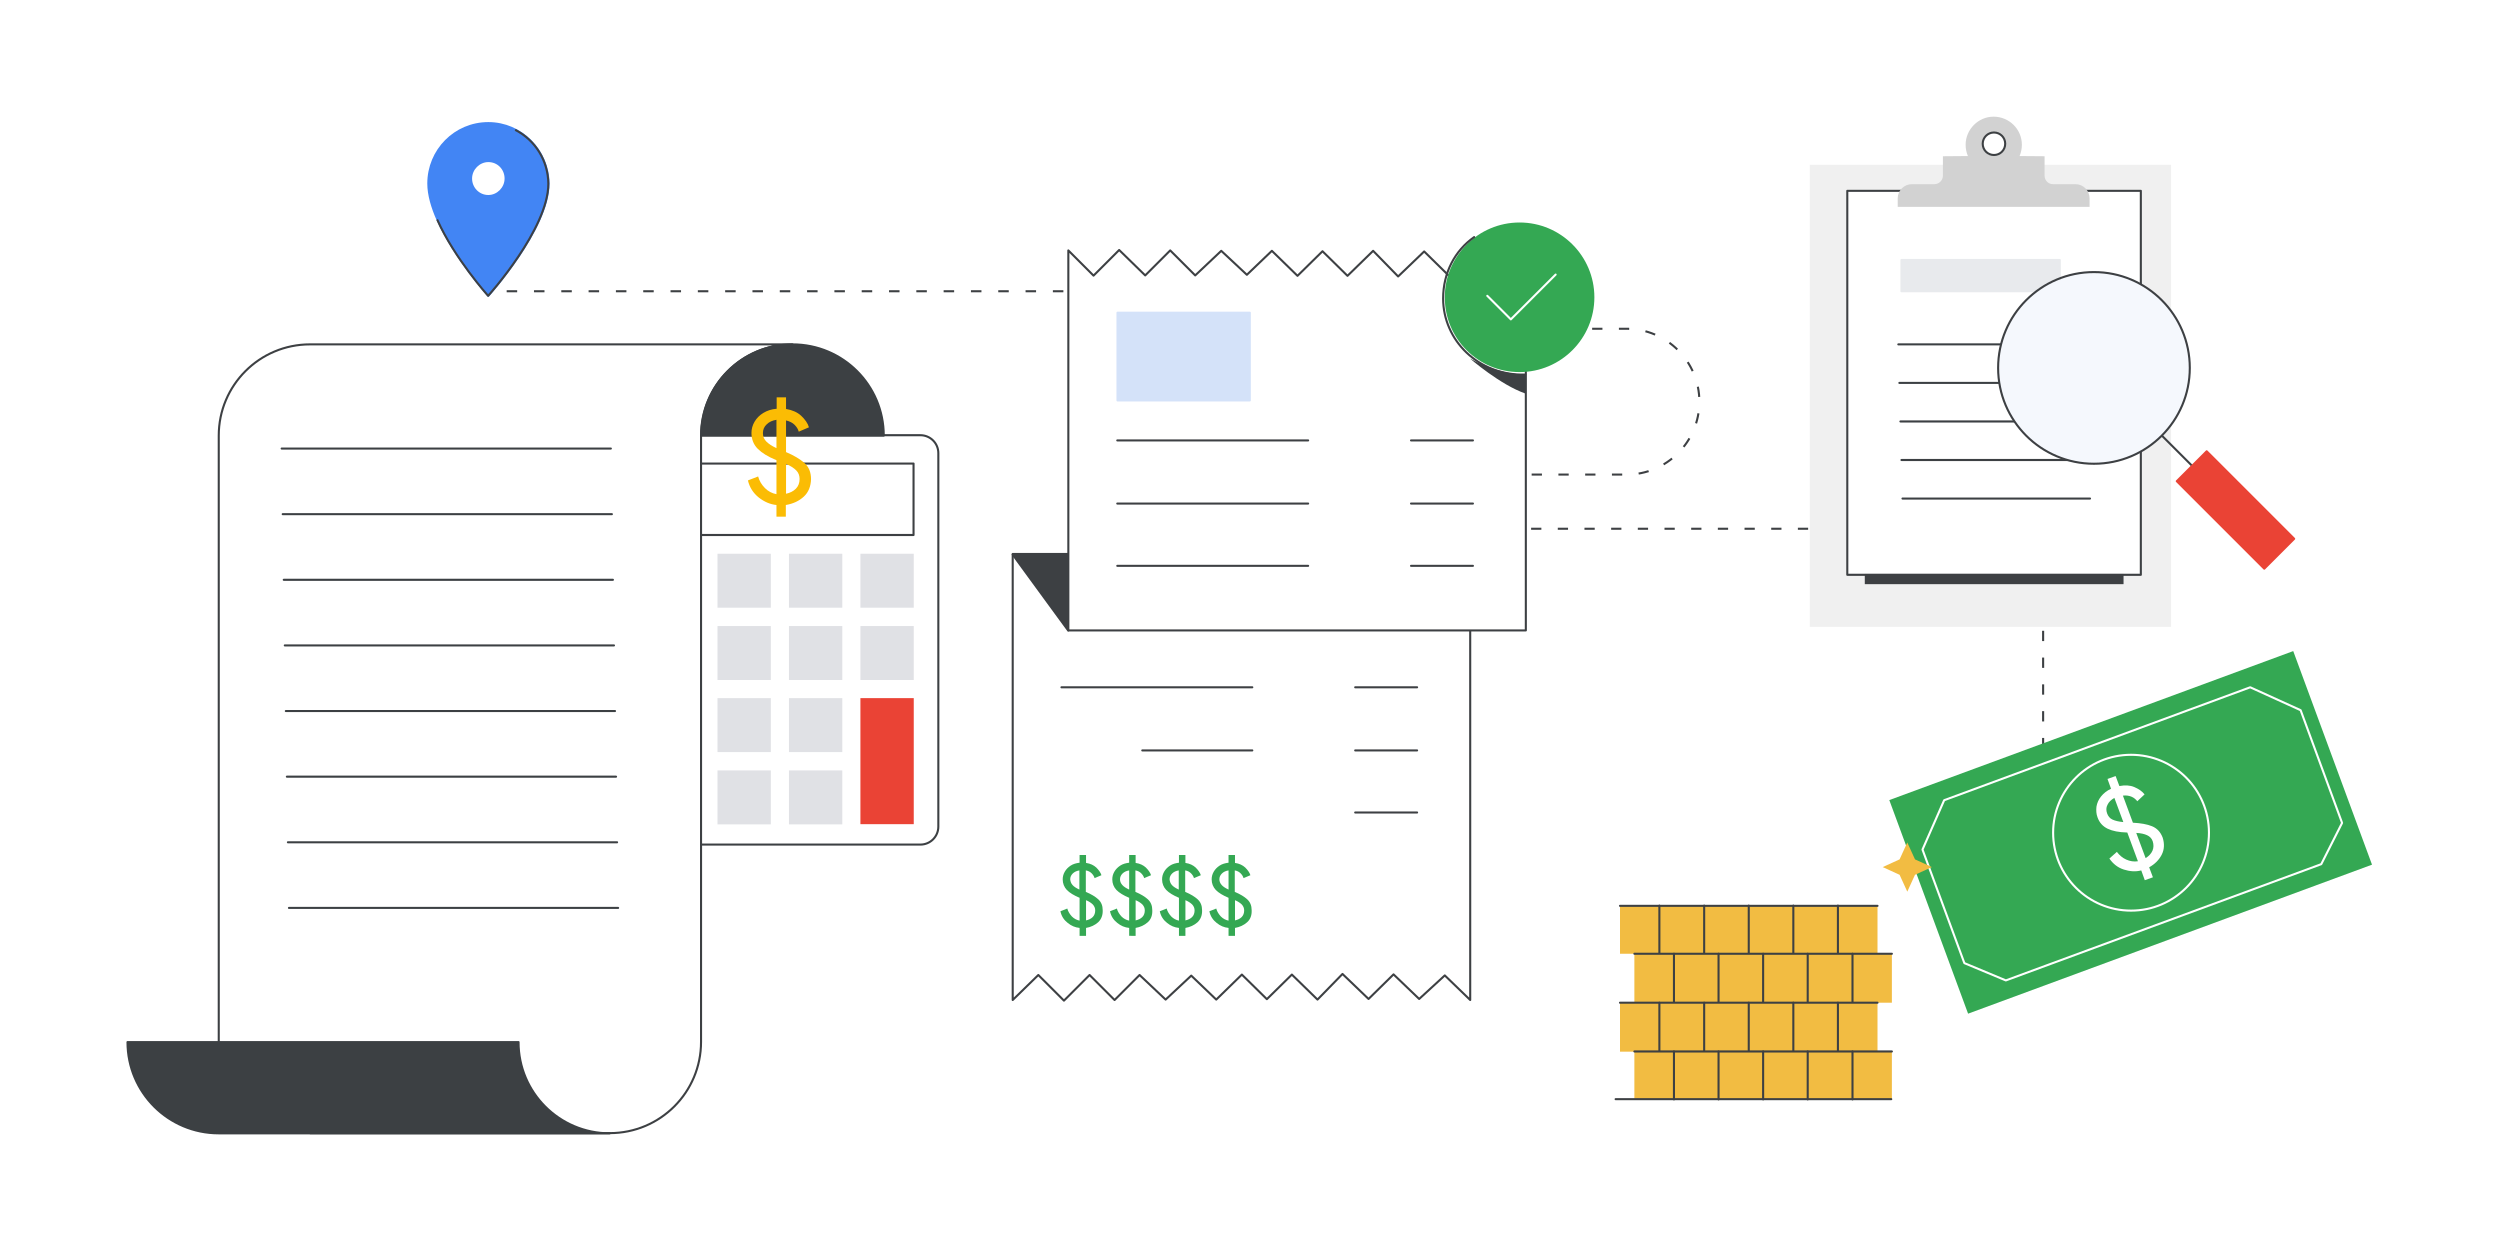 <?xml version="1.0" encoding="utf-8"?>
<!-- Generator: Adobe Illustrator 24.0.0, SVG Export Plug-In . SVG Version: 6.00 Build 0)  -->
<svg version="1.1" id="Layer_1" xmlns="http://www.w3.org/2000/svg" xmlns:xlink="http://www.w3.org/1999/xlink" x="0px" y="0px"
	 viewBox="0 0 1200 600" style="enable-background:new 0 0 1200 600;" xml:space="preserve">
<style type="text/css">
	.st0{fill:#FFFFFF;}
	.st1{fill:none;stroke:#3D4043;stroke-linecap:round;stroke-linejoin:round;}
	.st2{fill:#FFFFFF;stroke:#3D4043;stroke-linecap:round;stroke-linejoin:round;}
	.st3{fill:#E7E9EC;stroke:#E7E9EC;stroke-linecap:round;stroke-linejoin:round;}
	.st4{fill:#3D4043;stroke:#3D4043;stroke-linecap:round;stroke-linejoin:round;}
	.st5{fill:#F2BC42;stroke:#F2BC42;stroke-miterlimit:10;}
	.st6{fill:#EE8668;stroke:#3D4043;stroke-linecap:round;stroke-linejoin:round;stroke-miterlimit:10;}
	.st7{fill:#FBBC04;}
	.st8{fill:#EE8668;}
	.st9{fill:none;stroke:#3D4043;stroke-linecap:round;stroke-linejoin:round;stroke-miterlimit:10;}
	.st10{fill:#D4E2F9;stroke:#D4E2F9;stroke-linecap:round;stroke-linejoin:round;stroke-miterlimit:10;}
	.st11{fill:#D4E2F9;}
	.st12{fill:#7F3C1B;stroke:#3D4043;stroke-linecap:round;stroke-linejoin:round;stroke-miterlimit:10;}
	.st13{opacity:8.000000e-02;fill:#DEDEE4;}
	.st14{opacity:9.000000e-02;fill:#BABAC5;}
	.st15{opacity:0.22;fill:#DEDEE4;}
	.st16{opacity:8.000000e-02;fill:#303033;}
	.st17{opacity:0.17;fill:#BABAC5;}
	.st18{opacity:0.24;fill:#8C8C97;}
	.st19{opacity:9.000000e-02;fill:#303033;}
	.st20{opacity:0.13;fill:#BABAC5;}
	.st21{opacity:0.2;fill:#525258;}
	.st22{opacity:0.15;fill:#DEDEE4;}
	.st23{opacity:0.1;fill:#DEDEE4;}
	.st24{opacity:0.2;fill:#BABAC5;}
	.st25{opacity:8.000000e-02;fill:#8C8C97;}
	.st26{opacity:0.14;fill:#525258;}
	.st27{opacity:0.24;fill:#525258;}
	.st28{opacity:0.12;fill:#525258;}
	.st29{opacity:0.8;fill:#525258;}
	.st30{opacity:0.83;fill:#DEDEE4;}
	.st31{opacity:0.9;fill:#DEDEE4;}
	.st32{opacity:0.72;fill:#525258;}
	.st33{opacity:0.69;fill:#DEDEE4;}
	.st34{fill:#525258;}
	.st35{opacity:0.7;fill:#525258;}
	.st36{opacity:0.55;fill:#BABAC5;}
	.st37{opacity:0.51;fill:#BABAC5;}
	.st38{opacity:0.83;fill:#BABAC5;}
	.st39{opacity:0.89;fill:#BABAC5;}
	.st40{opacity:0.3;fill:#525258;}
	.st41{fill:#8C8C97;}
	.st42{opacity:5.000000e-02;fill:#DEDEE4;}
	.st43{opacity:0.21;fill:#8C8C97;}
	.st44{opacity:0.89;fill:#8C8C97;}
	.st45{fill:#303033;}
	.st46{fill:#BABAC5;}
	.st47{fill:#DEDEE4;}
	.st48{opacity:0.74;fill:#DEDEE4;}
	.st49{opacity:0.11;fill:#BABAC5;}
	.st50{opacity:0.5;fill:#BABAC5;}
	.st51{opacity:0.59;fill:#8C8C97;}
	.st52{opacity:0.1;fill:#303033;}
	.st53{opacity:0.88;fill:#DEDEE4;}
	.st54{opacity:0.61;fill:#BABAC5;}
	.st55{opacity:8.000000e-02;fill:#525258;}
	.st56{opacity:0.22;fill:#525258;}
	.st57{opacity:0.73;fill:#8C8C97;}
	.st58{opacity:0.86;fill:#BABAC5;}
	.st59{opacity:0.3;fill:#8C8C97;}
	.st60{opacity:0.71;fill:#8C8C97;}
	.st61{opacity:0.1;fill:#BABAC5;}
	.st62{opacity:0.25;fill:#BABAC5;}
	.st63{opacity:0.7;fill:#BABAC5;}
	.st64{opacity:0.15;fill:#525258;}
	.st65{opacity:0.58;fill:#8C8C97;}
	.st66{opacity:0.12;fill:#DEDEE4;}
	.st67{opacity:0.11;fill:#303033;}
	.st68{opacity:9.000000e-02;fill:#525258;}
	.st69{opacity:0.24;fill:#DEDEE4;}
	.st70{opacity:0.65;fill:#525258;}
	.st71{opacity:5.000000e-02;fill:#8C8C97;}
	.st72{opacity:0.64;fill:#525258;}
	.st73{opacity:0.22;fill:#8C8C97;}
	.st74{opacity:0.12;fill:#BABAC5;}
	.st75{opacity:0.65;fill:#BABAC5;}
	.st76{opacity:0.23;fill:#525258;}
	.st77{opacity:0.13;fill:#525258;}
	.st78{opacity:0.86;fill:#525258;}
	.st79{opacity:0.64;fill:#DEDEE4;}
	.st80{opacity:0.58;fill:#DEDEE4;}
	.st81{opacity:0.84;fill:#8C8C97;}
	.st82{opacity:0.69;fill:#8C8C97;}
	.st83{opacity:0.53;fill:#8C8C97;}
	.st84{opacity:0.68;fill:#525258;}
	.st85{opacity:0.65;fill:#8C8C97;}
	.st86{opacity:7.000000e-02;fill:#525258;}
	.st87{opacity:0.13;fill:#DEDEE4;}
	.st88{opacity:0.15;fill:#8C8C97;}
	.st89{opacity:5.000000e-02;fill:#BABAC5;}
	.st90{opacity:0.2;fill:#8C8C97;}
	.st91{opacity:7.000000e-02;fill:#BABAC5;}
	.st92{opacity:8.000000e-02;fill:#BABAC5;}
	.st93{opacity:6.000000e-02;fill:#DEDEE4;}
	.st94{opacity:0.16;fill:#BABAC5;}
	.st95{opacity:0.16;fill:#8C8C97;}
	.st96{fill:#F1B682;stroke:#3D4043;stroke-linecap:round;stroke-linejoin:round;}
	.st97{fill:#3D4043;stroke:#3D4043;stroke-linecap:round;stroke-linejoin:round;stroke-miterlimit:10;}
	.st98{fill:#F1B682;stroke:#3D4043;stroke-linecap:round;stroke-linejoin:round;stroke-miterlimit:10;}
	.st99{fill-rule:evenodd;clip-rule:evenodd;fill:#3D4043;}
	.st100{fill:#3D4043;}
	.st101{fill:#FFFFFF;stroke:#FFFFFF;stroke-linecap:round;stroke-linejoin:round;}
	.st102{fill:#4285F4;stroke:#4285F4;stroke-linecap:round;stroke-linejoin:round;stroke-miterlimit:10;}
	.st103{fill:#FFFFFF;stroke:#3D4043;stroke-linecap:round;stroke-linejoin:round;stroke-miterlimit:10;}
	.st104{fill:#D2E3FC;}
	.st105{fill:#E8EAED;}
	.st106{fill:none;stroke:#FFFFFF;stroke-linecap:round;stroke-linejoin:round;stroke-miterlimit:10;}
	.st107{fill:#FFFFFF;stroke:#BDC0C4;stroke-linecap:round;stroke-linejoin:round;stroke-miterlimit:10;}
	.st108{fill:none;stroke:#BDC0C4;stroke-linecap:round;stroke-linejoin:round;stroke-miterlimit:10;}
	.st109{fill:#E1A57D;stroke:#3D4043;stroke-linecap:round;stroke-linejoin:round;stroke-miterlimit:10;}
	.st110{fill:#E1A57D;}
	.st111{fill:none;stroke:#D4E2F9;stroke-linecap:round;stroke-linejoin:round;stroke-miterlimit:10;}
	.st112{fill:none;stroke:#3D4043;stroke-miterlimit:10;}
	.st113{fill:none;stroke:#D4E2F9;stroke-width:2;stroke-linecap:round;stroke-linejoin:round;stroke-miterlimit:10;}
	.st114{fill:#D4E2F9;stroke:#D4E2F9;stroke-width:0.92;stroke-linecap:round;stroke-linejoin:round;stroke-miterlimit:10;}
	.st115{fill:#FFFFFF;stroke:#3D4043;stroke-miterlimit:10;}
	.st116{fill:#3D4043;stroke:#3D4043;stroke-linecap:round;stroke-miterlimit:10;}
	.st117{fill:#4285F4;}
	.st118{fill:#FFFFFF;stroke:#FFFFFF;stroke-linecap:round;stroke-linejoin:round;stroke-miterlimit:10;}
	.st119{fill:#FFFFFF;stroke:#3D4043;}
	.st120{fill:#EA4335;}
	.st121{fill:#3C4043;}
	.st122{fill:none;stroke:#ABAEB2;stroke-miterlimit:10;}
	.st123{fill:none;stroke:#ABAEB2;stroke-miterlimit:10;stroke-dasharray:6.044,6.044;}
	.st124{fill:#F8E19C;stroke:#3D4043;stroke-miterlimit:10;}
	.st125{fill:#F8E19C;}
	.st126{fill:#EA4335;stroke:#3D4043;stroke-miterlimit:10;}
	.st127{fill:none;stroke:#3D4043;stroke-linecap:round;stroke-miterlimit:10;}
	.st128{fill:#80868B;}
	.st129{fill:none;stroke:#F2BC42;stroke-linecap:round;stroke-linejoin:round;stroke-miterlimit:10;}
	.st130{fill:none;stroke:#BDC0C4;stroke-linecap:round;stroke-linejoin:round;}
	.st131{fill:#D85040;stroke:#3D4043;stroke-linecap:round;stroke-linejoin:round;stroke-miterlimit:10;}
	.st132{fill:#97674E;stroke:#97674E;stroke-linecap:round;stroke-linejoin:round;}
	.st133{fill:#EABC5A;stroke:#3D4043;stroke-linecap:round;stroke-linejoin:round;stroke-miterlimit:10;}
	.st134{fill:#5785E3;stroke:#3D4043;stroke-linecap:round;stroke-linejoin:round;stroke-miterlimit:10;}
	.st135{clip-path:url(#SVGID_2_);}
	.st136{fill:#E7E9EC;}
	.st137{fill:#D79663;}
	.st138{fill:#34A853;stroke:#34A853;stroke-linecap:round;stroke-linejoin:round;stroke-miterlimit:10;}
	.st139{fill:#754438;stroke:#3D4043;stroke-miterlimit:10;}
	.st140{fill:#754438;stroke:#3D4043;stroke-linecap:round;stroke-linejoin:round;stroke-miterlimit:10;}
	.st141{fill:#3D4043;stroke:#3D4043;stroke-miterlimit:10;}
	.st142{fill:#754438;stroke:#3D4043;stroke-linejoin:round;stroke-miterlimit:10;}
	.st143{fill:#E0E1E5;}
	.st144{fill:#EA4335;stroke:#EA4335;stroke-linecap:round;stroke-linejoin:round;stroke-miterlimit:10;}
	.st145{fill:none;stroke:#3D4043;stroke-miterlimit:10;stroke-dasharray:5.042,8.067;}
	.st146{fill:none;stroke:#3D4043;stroke-miterlimit:10;stroke-dasharray:3.095,4.952;}
	.st147{fill:none;stroke:#3D4043;stroke-miterlimit:10;stroke-dasharray:4.94,7.904;}
	.st148{fill:none;stroke:#3D4043;stroke-miterlimit:10;stroke-dasharray:5,8;}
	.st149{fill:none;stroke:#3D4043;stroke-miterlimit:10;stroke-dasharray:4.925,7.88;}
	.st150{fill:none;stroke:#3D4043;stroke-miterlimit:10;stroke-dasharray:4.945,7.913;}
	.st151{fill:#F0F0F0;}
	.st152{fill:#FFFFFF;stroke:#3D4043;stroke-linejoin:round;}
	.st153{fill:#D2D2D2;}
	.st154{fill:none;stroke:#3C4043;stroke-linecap:round;stroke-linejoin:round;stroke-miterlimit:10;}
	.st155{fill:#E8EAED;stroke:#E8EAED;stroke-linecap:round;stroke-linejoin:round;stroke-miterlimit:10;}
	.st156{fill:#34A853;}
	.st157{fill:#F2BC42;}
	.st158{fill:#FFFFFF;stroke:#3C4043;stroke-linecap:round;stroke-linejoin:round;stroke-miterlimit:10;}
	.st159{fill:#F5F8FD;stroke:#3D4043;stroke-linejoin:round;}
	.st160{fill:#3C4043;stroke:#3C4043;stroke-linecap:round;stroke-linejoin:round;stroke-miterlimit:10;}
	.st161{clip-path:url(#SVGID_4_);fill:#3C4043;stroke:#3C4043;stroke-linecap:round;stroke-linejoin:round;stroke-miterlimit:10;}
	
		.st162{fill-rule:evenodd;clip-rule:evenodd;fill:#4285F4;stroke:#4285F4;stroke-linecap:round;stroke-linejoin:round;stroke-miterlimit:10;}
	
		.st163{fill-rule:evenodd;clip-rule:evenodd;fill:none;stroke:#3D4043;stroke-linecap:round;stroke-linejoin:round;stroke-miterlimit:10;}
	.st164{fill-rule:evenodd;clip-rule:evenodd;fill:#FFFFFF;}
	.st165{fill:#E7E9EC;stroke:#3D4043;stroke-linecap:round;stroke-linejoin:round;stroke-miterlimit:10;}
	.st166{fill:#E7E9EC;stroke:#E7E9EC;stroke-linecap:round;stroke-linejoin:round;stroke-miterlimit:10;}
	.st167{fill:#BDC0C4;stroke:#BDC0C4;stroke-linecap:round;stroke-linejoin:round;stroke-miterlimit:10;}
	.st168{fill:none;stroke:#58A45C;stroke-linecap:round;stroke-linejoin:round;stroke-miterlimit:10;}
	.st169{fill:#4E85EB;}
	.st170{fill:#FFFFFF;stroke:#3D4043;stroke-width:1.004;stroke-linecap:round;stroke-linejoin:round;stroke-miterlimit:10;}
	.st171{fill:#EEA38D;stroke:#3D4043;stroke-miterlimit:10;}
	.st172{fill:none;stroke:#3D4043;stroke-width:1.107;stroke-linecap:round;stroke-linejoin:round;stroke-miterlimit:10;}
	.st173{fill:#3D4043;stroke:#3D4043;stroke-width:1.107;stroke-linecap:round;stroke-linejoin:round;stroke-miterlimit:10;}
	.st174{fill:#FFFFFF;stroke:#3D4043;stroke-width:1.107;stroke-linecap:round;stroke-linejoin:round;stroke-miterlimit:10;}
	.st175{fill:none;stroke:#3D4043;}
	.st176{fill-rule:evenodd;clip-rule:evenodd;fill:#FFFFFF;stroke:#3D4043;stroke-linecap:round;stroke-linejoin:round;}
	.st177{fill-rule:evenodd;clip-rule:evenodd;fill:#34A853;}
	.st178{fill:#E8EAED;stroke:#3C4043;stroke-linecap:round;stroke-linejoin:round;stroke-miterlimit:10;}
	.st179{fill:none;stroke:#3D4043;stroke-width:1.004;stroke-linecap:round;stroke-linejoin:round;stroke-miterlimit:10;}
	.st180{fill-rule:evenodd;clip-rule:evenodd;fill:#FFFFFF;stroke:#3D4043;stroke-width:1.004;}
	
		.st181{fill-rule:evenodd;clip-rule:evenodd;fill:#FFFFFF;stroke:#3D4043;stroke-width:1.004;stroke-linecap:round;stroke-linejoin:round;}
	.st182{fill-rule:evenodd;clip-rule:evenodd;fill:#4E85EB;}
	.st183{fill:#D4E2F9;stroke:#D4E2F9;stroke-miterlimit:10;}
	.st184{fill:#EA4335;stroke:#3D4043;stroke-linecap:round;stroke-linejoin:round;stroke-miterlimit:10;}
	.st185{fill:#DFA68A;stroke:#3D4043;stroke-miterlimit:10;}
	.st186{fill:#DFA68A;stroke:#3D4043;stroke-linecap:round;stroke-linejoin:round;stroke-miterlimit:10;}
	.st187{fill:#DFA68A;stroke:#3D4043;stroke-linejoin:round;stroke-miterlimit:10;}
	.st188{fill:#FBBC04;stroke:#FBBC04;stroke-linecap:round;stroke-linejoin:round;stroke-miterlimit:10;}
	.st189{fill-rule:evenodd;clip-rule:evenodd;fill:#D2E3FC;}
	.st190{fill-rule:evenodd;clip-rule:evenodd;fill:#FFFFFF;stroke:#3D4043;}
	.st191{fill:none;stroke:#E7E9EC;stroke-linecap:round;stroke-linejoin:round;}
	.st192{fill:#EA4335;stroke:#EA4335;stroke-miterlimit:10;}
	.st193{fill:none;stroke:#FFFFFF;stroke-linecap:round;stroke-linejoin:round;}
	.st194{fill:none;stroke:#3D4043;stroke-linecap:round;}
	
		.st195{fill:#FFFFFF;filter:url(#Adobe_OpacityMaskFilter);stroke:#3D4043;stroke-linecap:round;stroke-linejoin:round;stroke-miterlimit:10;}
	.st196{mask:url(#mask0_1_);}
	.st197{fill:#E8EFFC;}
	.st198{fill:#F2BC42;stroke:#F2BC42;stroke-linecap:round;stroke-linejoin:round;stroke-miterlimit:10;}
	.st199{fill:#58A45C;stroke:#58A45C;stroke-linecap:round;stroke-linejoin:round;stroke-miterlimit:10;}
	.st200{fill-rule:evenodd;clip-rule:evenodd;fill:#3D4043;stroke:#3D4043;stroke-linejoin:round;}
	.st201{fill-rule:evenodd;clip-rule:evenodd;fill:#E8EAED;}
	.st202{fill-rule:evenodd;clip-rule:evenodd;fill:#EA4335;}
	
		.st203{fill-rule:evenodd;clip-rule:evenodd;fill:none;stroke:#3C4043;stroke-linecap:round;stroke-linejoin:round;stroke-miterlimit:10;}
	.st204{fill-rule:evenodd;clip-rule:evenodd;fill:#4285F4;}
	
		.st205{fill-rule:evenodd;clip-rule:evenodd;fill:#4E86EC;stroke:#4E86EC;stroke-linecap:round;stroke-linejoin:round;stroke-miterlimit:10;}
	.st206{fill:#34A853;stroke:#34A853;stroke-miterlimit:10;}
	.st207{fill:#4E85EB;stroke:#4E85EB;stroke-miterlimit:10;}
	.st208{fill:#D85040;stroke:#D85040;stroke-linejoin:round;}
	.st209{fill:#BDC0C4;stroke:#BDC0C4;stroke-linecap:round;stroke-linejoin:round;}
	.st210{fill:#3C4043;stroke:#3C4043;stroke-width:0.25;stroke-miterlimit:10;}
	.st211{fill:#FEEFC3;}
	.st212{fill:#202124;stroke:#202124;stroke-miterlimit:10;}
	.st213{fill:#8C5338;}
	.st214{fill:#D7BAAC;}
	.st215{fill:none;stroke:#FFFDFC;stroke-miterlimit:10;}
	.st216{fill:#F2F2F4;}
	.st217{fill:#E8EAED;stroke:#3C4043;stroke-miterlimit:10;}
	.st218{fill:#7B4C38;}
	.st219{fill:#EABFB0;}
	.st220{fill:#EFCABB;}
	.st221{opacity:0.6;fill:#804340;}
	.st222{fill:#4285F4;stroke:#3C4043;stroke-miterlimit:10;}
	.st223{opacity:0.6;}
	.st224{fill:#F2BC42;stroke:#3D4043;stroke-miterlimit:10;}
	.st225{fill:#2A2C32;}
	
		.st226{fill-rule:evenodd;clip-rule:evenodd;fill:#FFFFFF;stroke:#3C4043;stroke-linecap:round;stroke-linejoin:round;stroke-miterlimit:10;}
	
		.st227{fill-rule:evenodd;clip-rule:evenodd;fill:#3C4043;stroke:#3C4043;stroke-linecap:round;stroke-linejoin:round;stroke-miterlimit:10;}
	.st228{fill-rule:evenodd;clip-rule:evenodd;fill:#444343;}
	.st229{fill:#979CA3;}
	.st230{fill:#F7D575;}
	.st231{clip-path:url(#SVGID_12_);fill:#3C4043;stroke:#3C4043;stroke-linecap:round;stroke-linejoin:round;stroke-miterlimit:10;}
	.st232{fill:#D9DBDF;stroke:#D9DBDF;stroke-linecap:round;stroke-linejoin:round;stroke-miterlimit:10;}
	.st233{fill:#FFFFFF;stroke:#D85040;stroke-linecap:round;stroke-linejoin:round;stroke-miterlimit:10;}
	.st234{fill:#D9DBDF;}
	.st235{fill:#D4E2F9;stroke:#3D4043;stroke-miterlimit:10;}
	.st236{fill:none;stroke:#D9DBDF;stroke-linecap:round;stroke-linejoin:round;stroke-miterlimit:10;}
	.st237{fill:#34A853;stroke:#34A853;stroke-linecap:round;stroke-linejoin:round;}
	.st238{fill:#696C71;}
	
		.st239{fill-rule:evenodd;clip-rule:evenodd;fill:#34A853;stroke:#34A853;stroke-linecap:round;stroke-linejoin:round;stroke-miterlimit:10;}
	.st240{fill:#E0C1AB;}
	.st241{fill:#D6B096;}
	.st242{clip-path:url(#SVGID_14_);fill:#EA4335;stroke:#EA4335;}
	.st243{clip-path:url(#SVGID_14_);fill:#CA5A46;}
	.st244{clip-path:url(#SVGID_14_);fill:none;stroke:#3C4043;stroke-linecap:round;stroke-linejoin:round;stroke-miterlimit:10;}
	.st245{fill:#CA8F6B;}
	.st246{fill:#EA4335;stroke:#EA4335;stroke-linecap:round;stroke-linejoin:round;}
	.st247{clip-path:url(#SVGID_16_);fill:#617FBA;}
	.st248{clip-path:url(#SVGID_16_);fill:#D2E3FC;}
	.st249{clip-path:url(#SVGID_16_);fill:none;stroke:#3C4043;stroke-linecap:round;stroke-linejoin:round;stroke-miterlimit:10;}
	.st250{fill:#DD5B52;stroke:#3D4043;stroke-miterlimit:10;}
	.st251{fill:#D18A68;stroke:#3D4043;stroke-linecap:round;stroke-linejoin:round;stroke-miterlimit:10;}
</style>
<rect x="-6" y="-6" class="st0" width="1212" height="612"/>
<g>
	<g>
		<line class="st112" x1="232.7" y1="139.8" x2="235.2" y2="139.8"/>
		<line class="st145" x1="243.2" y1="139.8" x2="593.1" y2="139.8"/>
		<polyline class="st112" points="597.2,139.8 599.7,139.8 599.7,142.3 		"/>
		<line class="st146" x1="599.7" y1="147.2" x2="599.7" y2="152.8"/>
		<polyline class="st112" points="599.7,155.3 599.7,157.8 602.2,157.8 		"/>
		<path class="st147" d="M610.1,157.8h170.6c19.3,0,35,15.7,35,35v0c0,19.3-15.7,35-35,35H654.1"/>
		<polyline class="st112" points="650.2,227.8 647.7,227.8 647.7,230.3 		"/>
		<line class="st148" x1="647.7" y1="238.3" x2="647.7" y2="247.3"/>
		<polyline class="st112" points="647.7,251.3 647.7,253.8 650.2,253.8 		"/>
		<line class="st149" x1="658.1" y1="253.8" x2="974.2" y2="253.8"/>
		<polyline class="st112" points="978.2,253.8 980.7,253.8 980.7,256.3 		"/>
		<line class="st150" x1="980.7" y1="264.2" x2="980.7" y2="376"/>
		<line class="st112" x1="980.7" y1="379.9" x2="980.7" y2="382.4"/>
	</g>
</g>
<g>
	<rect x="868.7" y="79.1" class="st151" width="173.4" height="221.8"/>
	<g id="bid_strategy_x5F_paper_Outlines_1_">
		<polygon id="Group_2_4_" class="st152" points="886.7,91.6 1027.6,91.6 1027.6,272.9 1027.6,275.9 886.7,275.9 886.7,275.4 		"/>
	</g>
	<path id="Group_1_2_" class="st153" d="M943.5,69.5c0,1.9,0.4,3.8,1.1,5.4l-12,0.1v9.3c0,2.2-1.8,4.1-4.1,4.1h-10.8
		c-3.7,0-6.8,3-6.8,6.8v4.1h92.1v-4.1c0-3.7-3-6.8-6.8-6.8h0h-10.8c-2.2,0-4-1.8-4-4.1v-9.3l-12-0.1c0.7-1.7,1.1-3.5,1.1-5.4v0
		c0-7.5-6.1-13.5-13.6-13.5C949.6,56,943.5,62.1,943.5,69.5z"/>
	<path id="Group_2_3_" class="st152" d="M951.7,69c0-3,2.4-5.4,5.4-5.4c3,0,5.4,2.4,5.4,5.4c0,3-2.4,5.4-5.4,5.4
		C954.1,74.4,951.7,72,951.7,69z"/>
	<rect x="895.1" y="275.5" class="st100" width="124.2" height="4.9"/>
	<line class="st154" x1="911.2" y1="165.3" x2="1001.2" y2="165.3"/>
	<line class="st154" x1="911.7" y1="183.8" x2="1001.7" y2="183.8"/>
	<line class="st154" x1="912.2" y1="202.3" x2="1002.2" y2="202.3"/>
	<line class="st154" x1="912.7" y1="220.8" x2="1002.7" y2="220.8"/>
	<line class="st154" x1="913.2" y1="239.3" x2="1003.2" y2="239.3"/>
	<rect x="912.7" y="124.8" class="st155" width="76" height="15"/>
</g>
<g>
	<g>
		
			<rect x="919.6" y="345.1" transform="matrix(0.938 -0.346 0.346 0.938 -75.125 378.516)" class="st156" width="206.7" height="109.3"/>
	</g>
	<g>
		<path class="st106" d="M1114.2,414.8l-151.4,55.8l-19.9-8.3l-20.1-54.5l10.4-23.7l146.9-54.2l24.2,11l19.9,54.1L1114.2,414.8z"/>
	</g>
	<g>
		<path class="st0" d="M1037.6,410.3c-1.3,2.5-3.3,4.5-6,6l1.8,4.8l-3.9,1.4l-1.7-4.7c-2.7,0.7-5.5,0.5-8.3-0.4
			c-2.9-0.9-5.2-2.7-7-5.3l3.6-3.2c1.2,1.6,2.7,2.9,4.5,3.7c1.8,0.8,3.7,1.1,5.6,0.8l-5.1-13.8l-0.2,0c-3.8-0.1-6.9-0.7-9.2-1.8
			c-2.3-1.1-4-2.9-4.9-5.5c-0.6-1.6-0.7-3.3-0.5-5.1c0.3-1.8,1-3.4,2.2-4.9c1.2-1.5,2.8-2.8,4.8-3.7l-1.7-4.7l3.9-1.4l1.8,4.8
			c2.7-0.5,5.1-0.4,7.2,0.5c2.1,0.9,3.7,2,4.9,3.5l-3.5,3.3c-0.7-0.9-1.6-1.7-2.8-2.2c-1.2-0.5-2.6-0.7-4.1-0.5l4.8,13
			c3.7,0.2,6.8,0.7,9.2,1.7c2.4,1,4.1,2.8,5.1,5.5C1039,405,1038.9,407.8,1037.6,410.3z M1014,393.4c1.3,0.6,3,1,5.2,1.2l-4.3-11.6
			c-1.6,0.9-2.7,2-3.3,3.3c-0.7,1.3-0.7,2.7-0.2,4.1C1011.9,391.8,1012.7,392.8,1014,393.4z M1033.2,408.3c0.6-1.4,0.6-2.9,0.1-4.5
			c-0.5-1.4-1.4-2.3-2.7-2.9c-1.3-0.6-3-1-5.2-1.1l4.5,12.1C1031.5,410.9,1032.6,409.7,1033.2,408.3z"/>
	</g>
	<circle class="st106" cx="1022.9" cy="399.7" r="37.4"/>
</g>
<g>
	<g>
		<rect x="777.6" y="434.8" class="st157" width="123.6" height="23"/>
		<line class="st9" x1="796.5" y1="457.8" x2="796.5" y2="434.7"/>
		<line class="st9" x1="818" y1="457.8" x2="818" y2="434.7"/>
		<line class="st9" x1="839.4" y1="457.8" x2="839.4" y2="434.7"/>
		<line class="st9" x1="860.8" y1="457.8" x2="860.8" y2="434.7"/>
		<line class="st9" x1="882.2" y1="457.8" x2="882.2" y2="434.7"/>
		<line class="st9" x1="901.2" y1="434.8" x2="777.6" y2="434.8"/>
	</g>
	<g>
		<rect x="784.5" y="457.8" class="st157" width="123.6" height="23.5"/>
		<line class="st9" x1="803.5" y1="481.3" x2="803.5" y2="457.8"/>
		<line class="st9" x1="824.9" y1="481.3" x2="824.9" y2="457.8"/>
		<line class="st9" x1="846.3" y1="481.3" x2="846.3" y2="457.8"/>
		<line class="st9" x1="867.7" y1="481.3" x2="867.7" y2="457.8"/>
		<line class="st9" x1="889.2" y1="481.3" x2="889.2" y2="457.8"/>
		<line class="st9" x1="908.1" y1="457.8" x2="784.5" y2="457.8"/>
	</g>
	<g>
		<rect x="777.6" y="481.3" class="st157" width="123.6" height="23.5"/>
		<line class="st9" x1="796.5" y1="504.7" x2="796.5" y2="481.3"/>
		<line class="st9" x1="818" y1="504.7" x2="818" y2="481.3"/>
		<line class="st9" x1="839.4" y1="504.7" x2="839.4" y2="481.3"/>
		<line class="st9" x1="860.8" y1="504.7" x2="860.8" y2="481.3"/>
		<line class="st9" x1="882.2" y1="504.7" x2="882.2" y2="481.3"/>
		<line class="st9" x1="901.2" y1="481.3" x2="777.6" y2="481.3"/>
	</g>
	<g>
		<rect x="784.5" y="504.7" class="st157" width="123.6" height="23"/>
		<line class="st9" x1="803.5" y1="527.7" x2="803.5" y2="504.7"/>
		<line class="st9" x1="824.9" y1="527.7" x2="824.9" y2="504.7"/>
		<line class="st9" x1="846.3" y1="527.7" x2="846.3" y2="504.7"/>
		<line class="st9" x1="867.7" y1="527.7" x2="867.7" y2="504.7"/>
		<line class="st9" x1="889.2" y1="527.7" x2="889.2" y2="504.7"/>
		<line class="st9" x1="908.1" y1="504.7" x2="784.5" y2="504.7"/>
	</g>
	<path class="st157" d="M915.5,404.4l-3.7,8.1l-8.1,3.7l8.1,3.7l3.7,8.1l3.7-8.1l8.1-3.7l-8.1-3.7L915.5,404.4z"/>
	<line class="st9" x1="907.8" y1="527.6" x2="775.5" y2="527.6"/>
</g>
<g>
	<g>
		<g>
			<path class="st158" d="M441.8,208.9H307.6c-4.8,0-8.6,3.9-8.6,8.6v179.3c0,4.8,3.9,8.6,8.6,8.6h134.2c4.8,0,8.6-3.9,8.6-8.6
				V217.5C450.4,212.7,446.5,208.9,441.8,208.9z"/>
		</g>
		<g>
			<rect x="310.1" y="222.5" class="st103" width="128.4" height="34.3"/>
		</g>
		<g>
			<rect x="310.2" y="265.8" class="st143" width="25.6" height="25.9"/>
		</g>
		<g>
			<rect x="344.4" y="265.8" class="st143" width="25.6" height="25.9"/>
		</g>
		<g>
			<rect x="378.7" y="265.8" class="st143" width="25.6" height="25.9"/>
		</g>
		<g>
			<rect x="413" y="265.8" class="st143" width="25.6" height="25.9"/>
		</g>
		<g>
			<rect x="310.2" y="300.5" class="st143" width="25.6" height="25.9"/>
		</g>
		<g>
			<rect x="344.4" y="300.5" class="st143" width="25.6" height="25.9"/>
		</g>
		<g>
			<rect x="378.7" y="300.5" class="st143" width="25.6" height="25.9"/>
		</g>
		<g>
			<rect x="413" y="300.5" class="st143" width="25.6" height="25.9"/>
		</g>
		<g>
			<rect x="310.2" y="335.1" class="st143" width="25.6" height="25.9"/>
		</g>
		<g>
			<rect x="344.4" y="335.1" class="st143" width="25.6" height="25.9"/>
		</g>
		<g>
			<rect x="378.7" y="335.1" class="st143" width="25.6" height="25.9"/>
		</g>
		<g>
			<rect x="413" y="335.1" class="st120" width="25.6" height="60.5"/>
		</g>
		<g>
			<rect x="310.2" y="369.8" class="st143" width="25.6" height="25.9"/>
		</g>
		<g>
			<rect x="344.4" y="369.8" class="st143" width="25.6" height="25.9"/>
		</g>
		<g>
			<rect x="378.7" y="369.8" class="st143" width="25.6" height="25.9"/>
		</g>
	</g>
</g>
<g>
	<path class="st103" d="M705.7,265.9V480l-12.2-11.8l-12.3,11.3l-12.3-11.8l-12,11.8l-12.5-12l-12,12.3l-12.3-12l-12,11.8l-12-11.8
		l-12.3,12l-12-11.5l-12.3,11.5l-12.5-11.8l-12,12l-12-12l-12.3,12.3l-12.3-12.3L486.1,480V265.9H705.7z"/>
	<path class="st9" d="M601.1,329.9h-91.6"/>
	<path class="st9" d="M601.1,360.2h-52.8"/>
	<path class="st9" d="M680.2,329.9h-29.7"/>
	<path class="st9" d="M680.2,360.2h-29.7"/>
	<path class="st9" d="M680.2,390h-29.7"/>
	<path class="st97" d="M512.7,302.6h0.1l-0.2-36.4h-26.5L512.7,302.6z"/>
	<path class="st103" d="M732.4,302.6V120.2L720.2,132l-12.3-11.3l-12.3,11.8l-12-11.8l-12.5,12l-12-12.3l-12.3,12l-12-11.8l-12,11.8
		l-12.3-12l-12,11.5l-12.3-11.5l-12.5,11.8l-12-12l-12,12L537.2,120l-12.3,12.3l-12.1-12.1v182.4H732.4z"/>
	<path class="st10" d="M599.9,150.1h-63.5v42.1h63.5V150.1z"/>
	<path class="st9" d="M627.9,211.4h-91.6"/>
	<path class="st9" d="M627.9,241.7h-91.6"/>
	<path class="st9" d="M627.9,271.6h-91.6"/>
	<path class="st9" d="M707,211.4h-29.7"/>
	<path class="st9" d="M707,241.7h-29.7"/>
	<path class="st9" d="M707,271.6h-29.7"/>
	<path class="st100" d="M705.6,172.1c0,0,14.5,12.6,26.6,16.8l0.3-9.1C732.4,179.8,720.8,180.4,705.6,172.1z"/>
	<path class="st156" d="M729.4,178.6c19.8,0,35.9-16.1,35.9-35.9c0-19.8-16.1-35.9-35.9-35.9c-19.8,0-35.9,16.1-35.9,35.9
		C693.5,162.6,709.5,178.6,729.4,178.6z"/>
	<path class="st9" d="M732.1,179.8c-22.5,0.6-39.4-16.5-39.4-36.5c0-12.3,5.6-23,14.9-29.5"/>
	<path class="st106" d="M713.9,142l11.3,11.3l21.5-21.5"/>
	<g>
		<path class="st156" d="M527.1,442.7c-1.6,1.4-3.5,2.3-5.8,2.7v3.8h-3.1v-3.8c-2.1-0.2-4-1-5.7-2.4c-1.8-1.4-3-3.2-3.5-5.6l3.3-1.3
			c0.4,1.5,1.2,2.7,2.2,3.8c1.1,1.1,2.3,1.7,3.7,2v-11l-0.1,0c-2.6-1.1-4.6-2.3-6-3.7c-1.3-1.4-2-3.1-2-5.1c0-1.3,0.3-2.5,1-3.7
			c0.7-1.2,1.6-2.1,2.8-2.9c1.2-0.8,2.7-1.2,4.3-1.4v-3.7h3.1v3.8c2.1,0.3,3.7,1.1,4.9,2.2c1.2,1.2,2.1,2.4,2.5,3.7l-3.3,1.4
			c-0.2-0.8-0.7-1.6-1.4-2.3c-0.7-0.7-1.6-1.2-2.8-1.4v10.3c2.6,1.1,4.6,2.3,6,3.6c1.4,1.3,2.1,3,2.1,5.2
			C529.4,439.3,528.6,441.3,527.1,442.7z M514.8,424.8c0.7,0.8,1.8,1.5,3.3,2.2v-9.2c-1.3,0.2-2.4,0.7-3.2,1.5
			c-0.8,0.8-1.2,1.7-1.2,2.8C513.8,423.1,514.1,424,514.8,424.8z M524.5,440.2c0.8-0.8,1.2-1.9,1.2-3.2c0-1.1-0.4-2-1.1-2.8
			c-0.7-0.7-1.8-1.5-3.3-2.1v9.7C522.6,441.5,523.7,441,524.5,440.2z"/>
		<path class="st156" d="M550.9,442.7c-1.6,1.4-3.5,2.3-5.8,2.7v3.8H542v-3.8c-2.1-0.2-4-1-5.7-2.4c-1.8-1.4-3-3.2-3.5-5.6l3.3-1.3
			c0.4,1.5,1.2,2.7,2.2,3.8c1.1,1.1,2.3,1.7,3.7,2v-11l-0.1,0c-2.6-1.1-4.6-2.3-6-3.7c-1.3-1.4-2-3.1-2-5.1c0-1.3,0.3-2.5,1-3.7
			c0.7-1.2,1.6-2.1,2.8-2.9c1.2-0.8,2.7-1.2,4.3-1.4v-3.7h3.1v3.8c2.1,0.3,3.7,1.1,4.9,2.2c1.2,1.2,2.1,2.4,2.5,3.7l-3.3,1.4
			c-0.2-0.8-0.7-1.6-1.4-2.3c-0.7-0.7-1.6-1.2-2.8-1.4v10.3c2.6,1.1,4.6,2.3,6,3.6c1.4,1.3,2.1,3,2.1,5.2
			C553.2,439.3,552.5,441.3,550.9,442.7z M538.7,424.8c0.7,0.8,1.8,1.5,3.3,2.2v-9.2c-1.3,0.2-2.4,0.7-3.2,1.5
			c-0.8,0.8-1.2,1.7-1.2,2.8C537.6,423.1,538,424,538.7,424.8z M548.3,440.2c0.8-0.8,1.2-1.9,1.2-3.2c0-1.1-0.4-2-1.1-2.8
			c-0.7-0.7-1.8-1.5-3.3-2.1v9.7C546.4,441.5,547.5,441,548.3,440.2z"/>
		<path class="st156" d="M574.8,442.7c-1.6,1.4-3.5,2.3-5.8,2.7v3.8h-3.1v-3.8c-2.1-0.2-4-1-5.7-2.4c-1.8-1.4-3-3.2-3.5-5.6l3.3-1.3
			c0.4,1.5,1.2,2.7,2.2,3.8c1.1,1.1,2.3,1.7,3.7,2v-11l-0.1,0c-2.6-1.1-4.6-2.3-6-3.7c-1.3-1.4-2-3.1-2-5.1c0-1.3,0.3-2.5,1-3.7
			c0.7-1.2,1.6-2.1,2.8-2.9c1.2-0.8,2.7-1.2,4.3-1.4v-3.7h3.1v3.8c2.1,0.3,3.7,1.1,4.9,2.2c1.2,1.2,2.1,2.4,2.5,3.7l-3.3,1.4
			c-0.2-0.8-0.7-1.6-1.4-2.3c-0.7-0.7-1.6-1.2-2.8-1.4v10.3c2.6,1.1,4.6,2.3,6,3.6c1.4,1.3,2.1,3,2.1,5.2
			C577.1,439.3,576.3,441.3,574.8,442.7z M562.5,424.8c0.7,0.8,1.8,1.5,3.3,2.2v-9.2c-1.3,0.2-2.4,0.7-3.2,1.5
			c-0.8,0.8-1.2,1.7-1.2,2.8C561.5,423.1,561.8,424,562.5,424.8z M572.2,440.2c0.8-0.8,1.2-1.9,1.2-3.2c0-1.1-0.4-2-1.1-2.8
			c-0.7-0.7-1.8-1.5-3.3-2.1v9.7C570.3,441.5,571.4,441,572.2,440.2z"/>
		<path class="st156" d="M598.6,442.7c-1.6,1.4-3.5,2.3-5.8,2.7v3.8h-3.1v-3.8c-2.1-0.2-4-1-5.7-2.4c-1.8-1.4-3-3.2-3.5-5.6l3.3-1.3
			c0.4,1.5,1.2,2.7,2.2,3.8c1.1,1.1,2.3,1.7,3.7,2v-11l-0.1,0c-2.6-1.1-4.6-2.3-6-3.7c-1.3-1.4-2-3.1-2-5.1c0-1.3,0.3-2.5,1-3.7
			c0.7-1.2,1.6-2.1,2.8-2.9c1.2-0.8,2.7-1.2,4.3-1.4v-3.7h3.1v3.8c2.1,0.3,3.7,1.1,4.9,2.2c1.2,1.2,2.1,2.4,2.5,3.7l-3.3,1.4
			c-0.2-0.8-0.7-1.6-1.4-2.3c-0.7-0.7-1.6-1.2-2.8-1.4v10.3c2.6,1.1,4.6,2.3,6,3.6c1.4,1.3,2.1,3,2.1,5.2
			C600.9,439.3,600.2,441.3,598.6,442.7z M586.4,424.8c0.7,0.8,1.8,1.5,3.3,2.2v-9.2c-1.3,0.2-2.4,0.7-3.2,1.5
			c-0.8,0.8-1.2,1.7-1.2,2.8C585.3,423.1,585.7,424,586.4,424.8z M596,440.2c0.8-0.8,1.2-1.9,1.2-3.2c0-1.1-0.4-2-1.1-2.8
			c-0.7-0.7-1.8-1.5-3.3-2.1v9.7C594.1,441.5,595.2,441,596,440.2z"/>
	</g>
</g>
<g>
	<g id="mag_Outlines_2_">
		<line id="Group_3_2_" class="st152" x1="1037.1" y1="208.5" x2="1053.2" y2="224.6"/>
		
			<rect id="Group_4_2_" x="1063" y="215" transform="matrix(0.707 -0.707 0.707 0.707 141.307 830.505)" class="st144" width="20.3" height="59.4"/>
	</g>
	<circle class="st159" cx="1005.1" cy="176.6" r="46"/>
</g>
<g>
	<g>
		<path class="st103" d="M336.5,209.1c0-24.2,19.6-43.8,43.8-43.8h-43.8h-59.6H148.8c-24.2,0-43.8,19.6-43.8,43.8v291l43.8,43.8
			h143.9c24.2,0,43.8-19.6,43.8-43.8V246v-24.6V209.1z"/>
	</g>
	<g>
		<path class="st160" d="M248.9,500.2h-100H61.2c0,24.2,19.6,43.8,43.8,43.8h187.7C268.5,544,248.9,524.4,248.9,500.2z"/>
	</g>
	<g>
		<g>
			<defs>
				<path id="SVGID_3_" d="M380.4,165.3c-24.2,0-43.8,19.6-43.8,43.8h87.6C424.2,184.9,404.6,165.3,380.4,165.3z"/>
			</defs>
			<use xlink:href="#SVGID_3_"  style="overflow:visible;fill:#3C4043;"/>
			<clipPath id="SVGID_2_">
				<use xlink:href="#SVGID_3_"  style="overflow:visible;"/>
			</clipPath>
			
				<rect x="336.5" y="165.3" style="clip-path:url(#SVGID_2_);fill:#3C4043;stroke:#3C4043;stroke-linecap:round;stroke-linejoin:round;stroke-miterlimit:10;" width="13.2" height="43.8"/>
			
				<rect x="349.7" y="165.3" style="clip-path:url(#SVGID_2_);fill:#3C4043;stroke:#3C4043;stroke-linecap:round;stroke-linejoin:round;stroke-miterlimit:10;" width="0.6" height="43.8"/>
			
				<rect x="350.3" y="165.3" style="clip-path:url(#SVGID_2_);fill:#3C4043;stroke:#3C4043;stroke-linecap:round;stroke-linejoin:round;stroke-miterlimit:10;" width="0.6" height="43.8"/>
			
				<rect x="350.9" y="165.3" style="clip-path:url(#SVGID_2_);fill:#3C4043;stroke:#3C4043;stroke-linecap:round;stroke-linejoin:round;stroke-miterlimit:10;" width="0.6" height="43.8"/>
			
				<rect x="351.5" y="165.3" style="clip-path:url(#SVGID_2_);fill:#3C4043;stroke:#3C4043;stroke-linecap:round;stroke-linejoin:round;stroke-miterlimit:10;" width="0.6" height="43.8"/>
			
				<rect x="352" y="165.3" style="clip-path:url(#SVGID_2_);fill:#3C4043;stroke:#3C4043;stroke-linecap:round;stroke-linejoin:round;stroke-miterlimit:10;" width="0.6" height="43.8"/>
			
				<rect x="352.6" y="165.3" style="clip-path:url(#SVGID_2_);fill:#3C4043;stroke:#3C4043;stroke-linecap:round;stroke-linejoin:round;stroke-miterlimit:10;" width="0.6" height="43.8"/>
			
				<rect x="353.2" y="165.3" style="clip-path:url(#SVGID_2_);fill:#3C4043;stroke:#3C4043;stroke-linecap:round;stroke-linejoin:round;stroke-miterlimit:10;" width="0.6" height="43.8"/>
			
				<rect x="353.8" y="165.3" style="clip-path:url(#SVGID_2_);fill:#3C4043;stroke:#3C4043;stroke-linecap:round;stroke-linejoin:round;stroke-miterlimit:10;" width="0.6" height="43.8"/>
			
				<rect x="354.4" y="165.3" style="clip-path:url(#SVGID_2_);fill:#3C4043;stroke:#3C4043;stroke-linecap:round;stroke-linejoin:round;stroke-miterlimit:10;" width="0.6" height="43.8"/>
			
				<rect x="354.9" y="165.3" style="clip-path:url(#SVGID_2_);fill:#3C4043;stroke:#3C4043;stroke-linecap:round;stroke-linejoin:round;stroke-miterlimit:10;" width="0.6" height="43.8"/>
			
				<rect x="355.5" y="165.3" style="clip-path:url(#SVGID_2_);fill:#3C4043;stroke:#3C4043;stroke-linecap:round;stroke-linejoin:round;stroke-miterlimit:10;" width="0.6" height="43.8"/>
			
				<rect x="356.1" y="165.3" style="clip-path:url(#SVGID_2_);fill:#3C4043;stroke:#3C4043;stroke-linecap:round;stroke-linejoin:round;stroke-miterlimit:10;" width="0.6" height="43.8"/>
			
				<rect x="356.7" y="165.3" style="clip-path:url(#SVGID_2_);fill:#3C4043;stroke:#3C4043;stroke-linecap:round;stroke-linejoin:round;stroke-miterlimit:10;" width="0.6" height="43.8"/>
			
				<rect x="357.3" y="165.3" style="clip-path:url(#SVGID_2_);fill:#3C4043;stroke:#3C4043;stroke-linecap:round;stroke-linejoin:round;stroke-miterlimit:10;" width="0.6" height="43.8"/>
			
				<rect x="357.8" y="165.3" style="clip-path:url(#SVGID_2_);fill:#3C4043;stroke:#3C4043;stroke-linecap:round;stroke-linejoin:round;stroke-miterlimit:10;" width="0.6" height="43.8"/>
			
				<rect x="358.4" y="165.3" style="clip-path:url(#SVGID_2_);fill:#3C4043;stroke:#3C4043;stroke-linecap:round;stroke-linejoin:round;stroke-miterlimit:10;" width="0.6" height="43.8"/>
			
				<rect x="359" y="165.3" style="clip-path:url(#SVGID_2_);fill:#3C4043;stroke:#3C4043;stroke-linecap:round;stroke-linejoin:round;stroke-miterlimit:10;" width="0.6" height="43.8"/>
			
				<rect x="359.6" y="165.3" style="clip-path:url(#SVGID_2_);fill:#3C4043;stroke:#3C4043;stroke-linecap:round;stroke-linejoin:round;stroke-miterlimit:10;" width="0.6" height="43.8"/>
			
				<rect x="360.2" y="165.3" style="clip-path:url(#SVGID_2_);fill:#3C4043;stroke:#3C4043;stroke-linecap:round;stroke-linejoin:round;stroke-miterlimit:10;" width="0.6" height="43.8"/>
			
				<rect x="360.7" y="165.3" style="clip-path:url(#SVGID_2_);fill:#3C4043;stroke:#3C4043;stroke-linecap:round;stroke-linejoin:round;stroke-miterlimit:10;" width="0.6" height="43.8"/>
			
				<rect x="361.3" y="165.3" style="clip-path:url(#SVGID_2_);fill:#3C4043;stroke:#3C4043;stroke-linecap:round;stroke-linejoin:round;stroke-miterlimit:10;" width="0.6" height="43.8"/>
			
				<rect x="361.9" y="165.3" style="clip-path:url(#SVGID_2_);fill:#3C4043;stroke:#3C4043;stroke-linecap:round;stroke-linejoin:round;stroke-miterlimit:10;" width="0.6" height="43.8"/>
			
				<rect x="362.5" y="165.3" style="clip-path:url(#SVGID_2_);fill:#3C4043;stroke:#3C4043;stroke-linecap:round;stroke-linejoin:round;stroke-miterlimit:10;" width="0.6" height="43.8"/>
			
				<rect x="363.1" y="165.3" style="clip-path:url(#SVGID_2_);fill:#3C4043;stroke:#3C4043;stroke-linecap:round;stroke-linejoin:round;stroke-miterlimit:10;" width="0.6" height="43.8"/>
			
				<rect x="363.6" y="165.3" style="clip-path:url(#SVGID_2_);fill:#3C4043;stroke:#3C4043;stroke-linecap:round;stroke-linejoin:round;stroke-miterlimit:10;" width="0.6" height="43.8"/>
			
				<rect x="364.2" y="165.3" style="clip-path:url(#SVGID_2_);fill:#3C4043;stroke:#3C4043;stroke-linecap:round;stroke-linejoin:round;stroke-miterlimit:10;" width="0.6" height="43.8"/>
			
				<rect x="364.8" y="165.3" style="clip-path:url(#SVGID_2_);fill:#3C4043;stroke:#3C4043;stroke-linecap:round;stroke-linejoin:round;stroke-miterlimit:10;" width="0.6" height="43.8"/>
			
				<rect x="365.4" y="165.3" style="clip-path:url(#SVGID_2_);fill:#3C4043;stroke:#3C4043;stroke-linecap:round;stroke-linejoin:round;stroke-miterlimit:10;" width="0.6" height="43.8"/>
			
				<rect x="366" y="165.3" style="clip-path:url(#SVGID_2_);fill:#3C4043;stroke:#3C4043;stroke-linecap:round;stroke-linejoin:round;stroke-miterlimit:10;" width="0.6" height="43.8"/>
			
				<rect x="366.5" y="165.3" style="clip-path:url(#SVGID_2_);fill:#3C4043;stroke:#3C4043;stroke-linecap:round;stroke-linejoin:round;stroke-miterlimit:10;" width="0.6" height="43.8"/>
			
				<rect x="367.1" y="165.3" style="clip-path:url(#SVGID_2_);fill:#3C4043;stroke:#3C4043;stroke-linecap:round;stroke-linejoin:round;stroke-miterlimit:10;" width="0.6" height="43.8"/>
			
				<rect x="367.7" y="165.3" style="clip-path:url(#SVGID_2_);fill:#3C4043;stroke:#3C4043;stroke-linecap:round;stroke-linejoin:round;stroke-miterlimit:10;" width="0.6" height="43.8"/>
			
				<rect x="368.3" y="165.3" style="clip-path:url(#SVGID_2_);fill:#3C4043;stroke:#3C4043;stroke-linecap:round;stroke-linejoin:round;stroke-miterlimit:10;" width="0.6" height="43.8"/>
			
				<rect x="368.9" y="165.3" style="clip-path:url(#SVGID_2_);fill:#3C4043;stroke:#3C4043;stroke-linecap:round;stroke-linejoin:round;stroke-miterlimit:10;" width="0.6" height="43.8"/>
			
				<rect x="369.4" y="165.3" style="clip-path:url(#SVGID_2_);fill:#3C4043;stroke:#3C4043;stroke-linecap:round;stroke-linejoin:round;stroke-miterlimit:10;" width="0.6" height="43.8"/>
			
				<rect x="370" y="165.3" style="clip-path:url(#SVGID_2_);fill:#3C4043;stroke:#3C4043;stroke-linecap:round;stroke-linejoin:round;stroke-miterlimit:10;" width="0.6" height="43.8"/>
			
				<rect x="370.6" y="165.3" style="clip-path:url(#SVGID_2_);fill:#3C4043;stroke:#3C4043;stroke-linecap:round;stroke-linejoin:round;stroke-miterlimit:10;" width="0.6" height="43.8"/>
			
				<rect x="371.2" y="165.3" style="clip-path:url(#SVGID_2_);fill:#3C4043;stroke:#3C4043;stroke-linecap:round;stroke-linejoin:round;stroke-miterlimit:10;" width="0.6" height="43.8"/>
			
				<rect x="371.8" y="165.3" style="clip-path:url(#SVGID_2_);fill:#3C4043;stroke:#3C4043;stroke-linecap:round;stroke-linejoin:round;stroke-miterlimit:10;" width="0.6" height="43.8"/>
			
				<rect x="372.3" y="165.3" style="clip-path:url(#SVGID_2_);fill:#3C4043;stroke:#3C4043;stroke-linecap:round;stroke-linejoin:round;stroke-miterlimit:10;" width="0.6" height="43.8"/>
			
				<rect x="372.9" y="165.3" style="clip-path:url(#SVGID_2_);fill:#3C4043;stroke:#3C4043;stroke-linecap:round;stroke-linejoin:round;stroke-miterlimit:10;" width="0.6" height="43.8"/>
			
				<rect x="373.5" y="165.3" style="clip-path:url(#SVGID_2_);fill:#3C4043;stroke:#3C4043;stroke-linecap:round;stroke-linejoin:round;stroke-miterlimit:10;" width="0.6" height="43.8"/>
			
				<rect x="374.1" y="165.3" style="clip-path:url(#SVGID_2_);fill:#3C4043;stroke:#3C4043;stroke-linecap:round;stroke-linejoin:round;stroke-miterlimit:10;" width="0.6" height="43.8"/>
			
				<rect x="374.7" y="165.3" style="clip-path:url(#SVGID_2_);fill:#3C4043;stroke:#3C4043;stroke-linecap:round;stroke-linejoin:round;stroke-miterlimit:10;" width="0.6" height="43.8"/>
			
				<rect x="375.3" y="165.3" style="clip-path:url(#SVGID_2_);fill:#3C4043;stroke:#3C4043;stroke-linecap:round;stroke-linejoin:round;stroke-miterlimit:10;" width="0.6" height="43.8"/>
			
				<rect x="375.8" y="165.3" style="clip-path:url(#SVGID_2_);fill:#3C4043;stroke:#3C4043;stroke-linecap:round;stroke-linejoin:round;stroke-miterlimit:10;" width="0.6" height="43.8"/>
			
				<rect x="376.4" y="165.3" style="clip-path:url(#SVGID_2_);fill:#3C4043;stroke:#3C4043;stroke-linecap:round;stroke-linejoin:round;stroke-miterlimit:10;" width="0.6" height="43.8"/>
			
				<rect x="377" y="165.3" style="clip-path:url(#SVGID_2_);fill:#3C4043;stroke:#3C4043;stroke-linecap:round;stroke-linejoin:round;stroke-miterlimit:10;" width="0.6" height="43.8"/>
			
				<rect x="377.6" y="165.3" style="clip-path:url(#SVGID_2_);fill:#3C4043;stroke:#3C4043;stroke-linecap:round;stroke-linejoin:round;stroke-miterlimit:10;" width="0.6" height="43.8"/>
			
				<rect x="378.2" y="165.3" style="clip-path:url(#SVGID_2_);fill:#3C4043;stroke:#3C4043;stroke-linecap:round;stroke-linejoin:round;stroke-miterlimit:10;" width="0.6" height="43.8"/>
			
				<rect x="378.7" y="165.3" style="clip-path:url(#SVGID_2_);fill:#3C4043;stroke:#3C4043;stroke-linecap:round;stroke-linejoin:round;stroke-miterlimit:10;" width="0.6" height="43.8"/>
			
				<rect x="379.3" y="165.3" style="clip-path:url(#SVGID_2_);fill:#3C4043;stroke:#3C4043;stroke-linecap:round;stroke-linejoin:round;stroke-miterlimit:10;" width="0.6" height="43.8"/>
			
				<rect x="379.9" y="165.3" style="clip-path:url(#SVGID_2_);fill:#3C4043;stroke:#3C4043;stroke-linecap:round;stroke-linejoin:round;stroke-miterlimit:10;" width="0.6" height="43.8"/>
			
				<rect x="380.5" y="165.3" style="clip-path:url(#SVGID_2_);fill:#3C4043;stroke:#3C4043;stroke-linecap:round;stroke-linejoin:round;stroke-miterlimit:10;" width="0.6" height="43.8"/>
			
				<rect x="381.1" y="165.3" style="clip-path:url(#SVGID_2_);fill:#3C4043;stroke:#3C4043;stroke-linecap:round;stroke-linejoin:round;stroke-miterlimit:10;" width="0.6" height="43.8"/>
			
				<rect x="381.6" y="165.3" style="clip-path:url(#SVGID_2_);fill:#3C4043;stroke:#3C4043;stroke-linecap:round;stroke-linejoin:round;stroke-miterlimit:10;" width="0.6" height="43.8"/>
			
				<rect x="382.2" y="165.3" style="clip-path:url(#SVGID_2_);fill:#3C4043;stroke:#3C4043;stroke-linecap:round;stroke-linejoin:round;stroke-miterlimit:10;" width="0.6" height="43.8"/>
			
				<rect x="382.8" y="165.3" style="clip-path:url(#SVGID_2_);fill:#3C4043;stroke:#3C4043;stroke-linecap:round;stroke-linejoin:round;stroke-miterlimit:10;" width="0.6" height="43.8"/>
			
				<rect x="383.4" y="165.3" style="clip-path:url(#SVGID_2_);fill:#3C4043;stroke:#3C4043;stroke-linecap:round;stroke-linejoin:round;stroke-miterlimit:10;" width="0.6" height="43.8"/>
			
				<rect x="384" y="165.3" style="clip-path:url(#SVGID_2_);fill:#3C4043;stroke:#3C4043;stroke-linecap:round;stroke-linejoin:round;stroke-miterlimit:10;" width="0.6" height="43.8"/>
			
				<rect x="384.5" y="165.3" style="clip-path:url(#SVGID_2_);fill:#3C4043;stroke:#3C4043;stroke-linecap:round;stroke-linejoin:round;stroke-miterlimit:10;" width="0.6" height="43.8"/>
			
				<rect x="385.1" y="165.3" style="clip-path:url(#SVGID_2_);fill:#3C4043;stroke:#3C4043;stroke-linecap:round;stroke-linejoin:round;stroke-miterlimit:10;" width="0.6" height="43.8"/>
			
				<rect x="385.7" y="165.3" style="clip-path:url(#SVGID_2_);fill:#3C4043;stroke:#3C4043;stroke-linecap:round;stroke-linejoin:round;stroke-miterlimit:10;" width="0.6" height="43.8"/>
			
				<rect x="386.3" y="165.3" style="clip-path:url(#SVGID_2_);fill:#3C4043;stroke:#3C4043;stroke-linecap:round;stroke-linejoin:round;stroke-miterlimit:10;" width="0.6" height="43.8"/>
			
				<rect x="386.9" y="165.3" style="clip-path:url(#SVGID_2_);fill:#3C4043;stroke:#3C4043;stroke-linecap:round;stroke-linejoin:round;stroke-miterlimit:10;" width="0.6" height="43.8"/>
			
				<rect x="387.4" y="165.3" style="clip-path:url(#SVGID_2_);fill:#3C4043;stroke:#3C4043;stroke-linecap:round;stroke-linejoin:round;stroke-miterlimit:10;" width="0.6" height="43.8"/>
			
				<rect x="388" y="165.3" style="clip-path:url(#SVGID_2_);fill:#3C4043;stroke:#3C4043;stroke-linecap:round;stroke-linejoin:round;stroke-miterlimit:10;" width="0.6" height="43.8"/>
			
				<rect x="388.6" y="165.3" style="clip-path:url(#SVGID_2_);fill:#3C4043;stroke:#3C4043;stroke-linecap:round;stroke-linejoin:round;stroke-miterlimit:10;" width="0.6" height="43.8"/>
			
				<rect x="389.2" y="165.3" style="clip-path:url(#SVGID_2_);fill:#3C4043;stroke:#3C4043;stroke-linecap:round;stroke-linejoin:round;stroke-miterlimit:10;" width="0.6" height="43.8"/>
			
				<rect x="389.8" y="165.3" style="clip-path:url(#SVGID_2_);fill:#3C4043;stroke:#3C4043;stroke-linecap:round;stroke-linejoin:round;stroke-miterlimit:10;" width="0.6" height="43.8"/>
			
				<rect x="390.3" y="165.3" style="clip-path:url(#SVGID_2_);fill:#3C4043;stroke:#3C4043;stroke-linecap:round;stroke-linejoin:round;stroke-miterlimit:10;" width="0.6" height="43.8"/>
			
				<rect x="390.9" y="165.3" style="clip-path:url(#SVGID_2_);fill:#3C4043;stroke:#3C4043;stroke-linecap:round;stroke-linejoin:round;stroke-miterlimit:10;" width="0.6" height="43.8"/>
			
				<rect x="391.5" y="165.3" style="clip-path:url(#SVGID_2_);fill:#3C4043;stroke:#3C4043;stroke-linecap:round;stroke-linejoin:round;stroke-miterlimit:10;" width="0.6" height="43.8"/>
			
				<rect x="392.1" y="165.3" style="clip-path:url(#SVGID_2_);fill:#3C4043;stroke:#3C4043;stroke-linecap:round;stroke-linejoin:round;stroke-miterlimit:10;" width="0.6" height="43.8"/>
			
				<rect x="392.7" y="165.3" style="clip-path:url(#SVGID_2_);fill:#3C4043;stroke:#3C4043;stroke-linecap:round;stroke-linejoin:round;stroke-miterlimit:10;" width="0.6" height="43.8"/>
			
				<rect x="393.2" y="165.3" style="clip-path:url(#SVGID_2_);fill:#3C4043;stroke:#3C4043;stroke-linecap:round;stroke-linejoin:round;stroke-miterlimit:10;" width="0.6" height="43.8"/>
			
				<rect x="393.8" y="165.3" style="clip-path:url(#SVGID_2_);fill:#3C4043;stroke:#3C4043;stroke-linecap:round;stroke-linejoin:round;stroke-miterlimit:10;" width="0.6" height="43.8"/>
			
				<rect x="394.4" y="165.3" style="clip-path:url(#SVGID_2_);fill:#3C4043;stroke:#3C4043;stroke-linecap:round;stroke-linejoin:round;stroke-miterlimit:10;" width="0.6" height="43.8"/>
			
				<rect x="395" y="165.3" style="clip-path:url(#SVGID_2_);fill:#3C4043;stroke:#3C4043;stroke-linecap:round;stroke-linejoin:round;stroke-miterlimit:10;" width="0.6" height="43.8"/>
			
				<rect x="395.6" y="165.3" style="clip-path:url(#SVGID_2_);fill:#3C4043;stroke:#3C4043;stroke-linecap:round;stroke-linejoin:round;stroke-miterlimit:10;" width="0.6" height="43.8"/>
			
				<rect x="396.1" y="165.3" style="clip-path:url(#SVGID_2_);fill:#3C4043;stroke:#3C4043;stroke-linecap:round;stroke-linejoin:round;stroke-miterlimit:10;" width="0.6" height="43.8"/>
			
				<rect x="396.7" y="165.3" style="clip-path:url(#SVGID_2_);fill:#3C4043;stroke:#3C4043;stroke-linecap:round;stroke-linejoin:round;stroke-miterlimit:10;" width="0.6" height="43.8"/>
			
				<rect x="397.3" y="165.3" style="clip-path:url(#SVGID_2_);fill:#3C4043;stroke:#3C4043;stroke-linecap:round;stroke-linejoin:round;stroke-miterlimit:10;" width="0.6" height="43.8"/>
			
				<rect x="397.9" y="165.3" style="clip-path:url(#SVGID_2_);fill:#3C4043;stroke:#3C4043;stroke-linecap:round;stroke-linejoin:round;stroke-miterlimit:10;" width="0.6" height="43.8"/>
			
				<rect x="398.5" y="165.3" style="clip-path:url(#SVGID_2_);fill:#3C4043;stroke:#3C4043;stroke-linecap:round;stroke-linejoin:round;stroke-miterlimit:10;" width="0.6" height="43.8"/>
			
				<rect x="399" y="165.3" style="clip-path:url(#SVGID_2_);fill:#3C4043;stroke:#3C4043;stroke-linecap:round;stroke-linejoin:round;stroke-miterlimit:10;" width="0.6" height="43.8"/>
			
				<rect x="399.6" y="165.3" style="clip-path:url(#SVGID_2_);fill:#3C4043;stroke:#3C4043;stroke-linecap:round;stroke-linejoin:round;stroke-miterlimit:10;" width="0.6" height="43.8"/>
			
				<rect x="400.2" y="165.3" style="clip-path:url(#SVGID_2_);fill:#3C4043;stroke:#3C4043;stroke-linecap:round;stroke-linejoin:round;stroke-miterlimit:10;" width="0.6" height="43.8"/>
			
				<rect x="400.8" y="165.3" style="clip-path:url(#SVGID_2_);fill:#3C4043;stroke:#3C4043;stroke-linecap:round;stroke-linejoin:round;stroke-miterlimit:10;" width="0.6" height="43.8"/>
			
				<rect x="401.4" y="165.3" style="clip-path:url(#SVGID_2_);fill:#3C4043;stroke:#3C4043;stroke-linecap:round;stroke-linejoin:round;stroke-miterlimit:10;" width="0.6" height="43.8"/>
			
				<rect x="402" y="165.3" style="clip-path:url(#SVGID_2_);fill:#3C4043;stroke:#3C4043;stroke-linecap:round;stroke-linejoin:round;stroke-miterlimit:10;" width="0.6" height="43.8"/>
			
				<rect x="402.5" y="165.3" style="clip-path:url(#SVGID_2_);fill:#3C4043;stroke:#3C4043;stroke-linecap:round;stroke-linejoin:round;stroke-miterlimit:10;" width="0.6" height="43.8"/>
			
				<rect x="403.1" y="165.3" style="clip-path:url(#SVGID_2_);fill:#3C4043;stroke:#3C4043;stroke-linecap:round;stroke-linejoin:round;stroke-miterlimit:10;" width="0.6" height="43.8"/>
			
				<rect x="403.7" y="165.3" style="clip-path:url(#SVGID_2_);fill:#3C4043;stroke:#3C4043;stroke-linecap:round;stroke-linejoin:round;stroke-miterlimit:10;" width="0.6" height="43.8"/>
			
				<rect x="404.3" y="165.3" style="clip-path:url(#SVGID_2_);fill:#3C4043;stroke:#3C4043;stroke-linecap:round;stroke-linejoin:round;stroke-miterlimit:10;" width="0.6" height="43.8"/>
			
				<rect x="404.9" y="165.3" style="clip-path:url(#SVGID_2_);fill:#3C4043;stroke:#3C4043;stroke-linecap:round;stroke-linejoin:round;stroke-miterlimit:10;" width="0.6" height="43.8"/>
			
				<rect x="405.4" y="165.3" style="clip-path:url(#SVGID_2_);fill:#3C4043;stroke:#3C4043;stroke-linecap:round;stroke-linejoin:round;stroke-miterlimit:10;" width="0.6" height="43.8"/>
			
				<rect x="406" y="165.3" style="clip-path:url(#SVGID_2_);fill:#3C4043;stroke:#3C4043;stroke-linecap:round;stroke-linejoin:round;stroke-miterlimit:10;" width="0.6" height="43.8"/>
			
				<rect x="406.6" y="165.3" style="clip-path:url(#SVGID_2_);fill:#3C4043;stroke:#3C4043;stroke-linecap:round;stroke-linejoin:round;stroke-miterlimit:10;" width="0.6" height="43.8"/>
			
				<rect x="407.2" y="165.3" style="clip-path:url(#SVGID_2_);fill:#3C4043;stroke:#3C4043;stroke-linecap:round;stroke-linejoin:round;stroke-miterlimit:10;" width="0.6" height="43.8"/>
			
				<rect x="407.8" y="165.3" style="clip-path:url(#SVGID_2_);fill:#3C4043;stroke:#3C4043;stroke-linecap:round;stroke-linejoin:round;stroke-miterlimit:10;" width="0.6" height="43.8"/>
			
				<rect x="408.3" y="165.3" style="clip-path:url(#SVGID_2_);fill:#3C4043;stroke:#3C4043;stroke-linecap:round;stroke-linejoin:round;stroke-miterlimit:10;" width="0.6" height="43.8"/>
			
				<rect x="408.9" y="165.3" style="clip-path:url(#SVGID_2_);fill:#3C4043;stroke:#3C4043;stroke-linecap:round;stroke-linejoin:round;stroke-miterlimit:10;" width="0.6" height="43.8"/>
			
				<rect x="409.5" y="165.3" style="clip-path:url(#SVGID_2_);fill:#3C4043;stroke:#3C4043;stroke-linecap:round;stroke-linejoin:round;stroke-miterlimit:10;" width="0.6" height="43.8"/>
			
				<rect x="410.1" y="165.3" style="clip-path:url(#SVGID_2_);fill:#3C4043;stroke:#3C4043;stroke-linecap:round;stroke-linejoin:round;stroke-miterlimit:10;" width="0.6" height="43.8"/>
			
				<rect x="410.7" y="165.3" style="clip-path:url(#SVGID_2_);fill:#3C4043;stroke:#3C4043;stroke-linecap:round;stroke-linejoin:round;stroke-miterlimit:10;" width="0.6" height="43.8"/>
			
				<rect x="411.2" y="165.3" style="clip-path:url(#SVGID_2_);fill:#3C4043;stroke:#3C4043;stroke-linecap:round;stroke-linejoin:round;stroke-miterlimit:10;" width="0.6" height="43.8"/>
			
				<rect x="411.8" y="165.3" style="clip-path:url(#SVGID_2_);fill:#3C4043;stroke:#3C4043;stroke-linecap:round;stroke-linejoin:round;stroke-miterlimit:10;" width="0.6" height="43.8"/>
			
				<rect x="412.4" y="165.3" style="clip-path:url(#SVGID_2_);fill:#3C4043;stroke:#3C4043;stroke-linecap:round;stroke-linejoin:round;stroke-miterlimit:10;" width="0.6" height="43.8"/>
			
				<rect x="413" y="165.3" style="clip-path:url(#SVGID_2_);fill:#3C4043;stroke:#3C4043;stroke-linecap:round;stroke-linejoin:round;stroke-miterlimit:10;" width="0.6" height="43.8"/>
			
				<rect x="413.6" y="165.3" style="clip-path:url(#SVGID_2_);fill:#3C4043;stroke:#3C4043;stroke-linecap:round;stroke-linejoin:round;stroke-miterlimit:10;" width="0.6" height="43.8"/>
			
				<rect x="414.1" y="165.3" style="clip-path:url(#SVGID_2_);fill:#3C4043;stroke:#3C4043;stroke-linecap:round;stroke-linejoin:round;stroke-miterlimit:10;" width="0.6" height="43.8"/>
			
				<rect x="414.7" y="165.3" style="clip-path:url(#SVGID_2_);fill:#3C4043;stroke:#3C4043;stroke-linecap:round;stroke-linejoin:round;stroke-miterlimit:10;" width="0.6" height="43.8"/>
			
				<rect x="415.3" y="165.3" style="clip-path:url(#SVGID_2_);fill:#3C4043;stroke:#3C4043;stroke-linecap:round;stroke-linejoin:round;stroke-miterlimit:10;" width="0.6" height="43.8"/>
			
				<rect x="415.9" y="165.3" style="clip-path:url(#SVGID_2_);fill:#3C4043;stroke:#3C4043;stroke-linecap:round;stroke-linejoin:round;stroke-miterlimit:10;" width="0.6" height="43.8"/>
			
				<rect x="416.5" y="165.3" style="clip-path:url(#SVGID_2_);fill:#3C4043;stroke:#3C4043;stroke-linecap:round;stroke-linejoin:round;stroke-miterlimit:10;" width="0.6" height="43.8"/>
			
				<rect x="417" y="165.3" style="clip-path:url(#SVGID_2_);fill:#3C4043;stroke:#3C4043;stroke-linecap:round;stroke-linejoin:round;stroke-miterlimit:10;" width="0.6" height="43.8"/>
			
				<rect x="417.6" y="165.3" style="clip-path:url(#SVGID_2_);fill:#3C4043;stroke:#3C4043;stroke-linecap:round;stroke-linejoin:round;stroke-miterlimit:10;" width="0.6" height="43.8"/>
			
				<rect x="418.2" y="165.3" style="clip-path:url(#SVGID_2_);fill:#3C4043;stroke:#3C4043;stroke-linecap:round;stroke-linejoin:round;stroke-miterlimit:10;" width="0.6" height="43.8"/>
			
				<rect x="418.8" y="165.3" style="clip-path:url(#SVGID_2_);fill:#3C4043;stroke:#3C4043;stroke-linecap:round;stroke-linejoin:round;stroke-miterlimit:10;" width="0.6" height="43.8"/>
			
				<rect x="419.4" y="165.3" style="clip-path:url(#SVGID_2_);fill:#3C4043;stroke:#3C4043;stroke-linecap:round;stroke-linejoin:round;stroke-miterlimit:10;" width="0.6" height="43.8"/>
			
				<rect x="419.9" y="165.3" style="clip-path:url(#SVGID_2_);fill:#3C4043;stroke:#3C4043;stroke-linecap:round;stroke-linejoin:round;stroke-miterlimit:10;" width="0.6" height="43.8"/>
			
				<rect x="420.5" y="165.3" style="clip-path:url(#SVGID_2_);fill:#3C4043;stroke:#3C4043;stroke-linecap:round;stroke-linejoin:round;stroke-miterlimit:10;" width="0.6" height="43.8"/>
			
				<rect x="421.1" y="165.3" style="clip-path:url(#SVGID_2_);fill:#3C4043;stroke:#3C4043;stroke-linecap:round;stroke-linejoin:round;stroke-miterlimit:10;" width="0.6" height="43.8"/>
			
				<rect x="421.7" y="165.3" style="clip-path:url(#SVGID_2_);fill:#3C4043;stroke:#3C4043;stroke-linecap:round;stroke-linejoin:round;stroke-miterlimit:10;" width="0.6" height="43.8"/>
			
				<rect x="422.3" y="165.3" style="clip-path:url(#SVGID_2_);fill:#3C4043;stroke:#3C4043;stroke-linecap:round;stroke-linejoin:round;stroke-miterlimit:10;" width="0.6" height="43.8"/>
			
				<rect x="422.8" y="165.3" style="clip-path:url(#SVGID_2_);fill:#3C4043;stroke:#3C4043;stroke-linecap:round;stroke-linejoin:round;stroke-miterlimit:10;" width="0.6" height="43.8"/>
			
				<rect x="423.4" y="165.3" style="clip-path:url(#SVGID_2_);fill:#3C4043;stroke:#3C4043;stroke-linecap:round;stroke-linejoin:round;stroke-miterlimit:10;" width="0.6" height="43.8"/>
			
				<rect x="424" y="165.3" style="clip-path:url(#SVGID_2_);fill:#3C4043;stroke:#3C4043;stroke-linecap:round;stroke-linejoin:round;stroke-miterlimit:10;" width="0.2" height="43.8"/>
			
				<use xlink:href="#SVGID_3_"  style="overflow:visible;fill:none;stroke:#3C4043;stroke-linecap:round;stroke-linejoin:round;stroke-miterlimit:10;"/>
		</g>
	</g>
	<line class="st154" x1="135.2" y1="215.3" x2="293.2" y2="215.3"/>
	<line class="st154" x1="135.7" y1="246.8" x2="293.7" y2="246.8"/>
	<line class="st154" x1="136.2" y1="278.3" x2="294.2" y2="278.3"/>
	<line class="st154" x1="136.7" y1="309.8" x2="294.7" y2="309.8"/>
	<line class="st154" x1="137.2" y1="341.3" x2="295.2" y2="341.3"/>
	<line class="st154" x1="137.7" y1="372.8" x2="295.7" y2="372.8"/>
	<line class="st154" x1="138.2" y1="404.3" x2="296.2" y2="404.3"/>
	<line class="st154" x1="138.7" y1="435.8" x2="296.7" y2="435.8"/>
</g>
<g>
	<path class="st7" d="M385.8,238.4c-2.3,2.1-5.1,3.4-8.6,4v5.6h-4.5v-5.6c-3-0.3-5.8-1.5-8.5-3.6c-2.6-2.1-4.4-4.8-5.2-8.2l4.9-1.9
		c0.6,2.2,1.7,4,3.3,5.6c1.6,1.6,3.4,2.5,5.5,2.9v-16.3l-0.2-0.1c-3.9-1.6-6.8-3.4-8.8-5.4c-2-2-3-4.6-3-7.6c0-1.9,0.5-3.7,1.5-5.4
		c1-1.7,2.4-3.1,4.2-4.2c1.8-1.1,3.9-1.8,6.4-2v-5.5h4.5v5.6c3,0.5,5.5,1.6,7.3,3.3c1.8,1.7,3.1,3.5,3.7,5.5l-4.9,2.1
		c-0.3-1.2-1-2.3-2-3.3c-1-1-2.4-1.7-4.1-2.1v15.2c3.8,1.6,6.8,3.4,8.9,5.3c2.1,1.9,3.1,4.5,3.1,7.7
		C389.2,233.4,388.1,236.3,385.8,238.4z M367.8,211.9c1.1,1.1,2.7,2.2,4.9,3.2v-13.6c-1.9,0.3-3.5,1-4.7,2.2
		c-1.2,1.1-1.8,2.5-1.8,4.2C366.2,209.4,366.7,210.8,367.8,211.9z M382,234.6c1.2-1.2,1.8-2.8,1.8-4.7c0-1.6-0.5-3-1.6-4.1
		c-1.1-1.1-2.7-2.2-4.9-3.1V237C379.2,236.6,380.8,235.8,382,234.6z"/>
</g>
<g>
	<path class="st162" d="M234.4,59.1c-16,0-28.8,13-28.8,29c0,21.7,28.8,53.8,28.8,53.8s28.9-32.1,28.9-53.8
		C263.1,72.1,250.2,59.1,234.4,59.1z"/>
	<path class="st163" d="M210,105.7c8.1,18.2,24.3,36.3,24.3,36.3s28.9-32.1,28.9-53.8c-0.1-11.2-6.4-20.9-15.6-25.7"/>
	<path class="st164" d="M234.4,93.6c-4.4,0-7.8-3.6-7.8-7.9c0-4.3,3.6-7.9,7.8-7.9c4.5,0,7.8,3.6,7.8,7.9
		C242.2,90,238.6,93.6,234.4,93.6z"/>
</g>
</svg>
